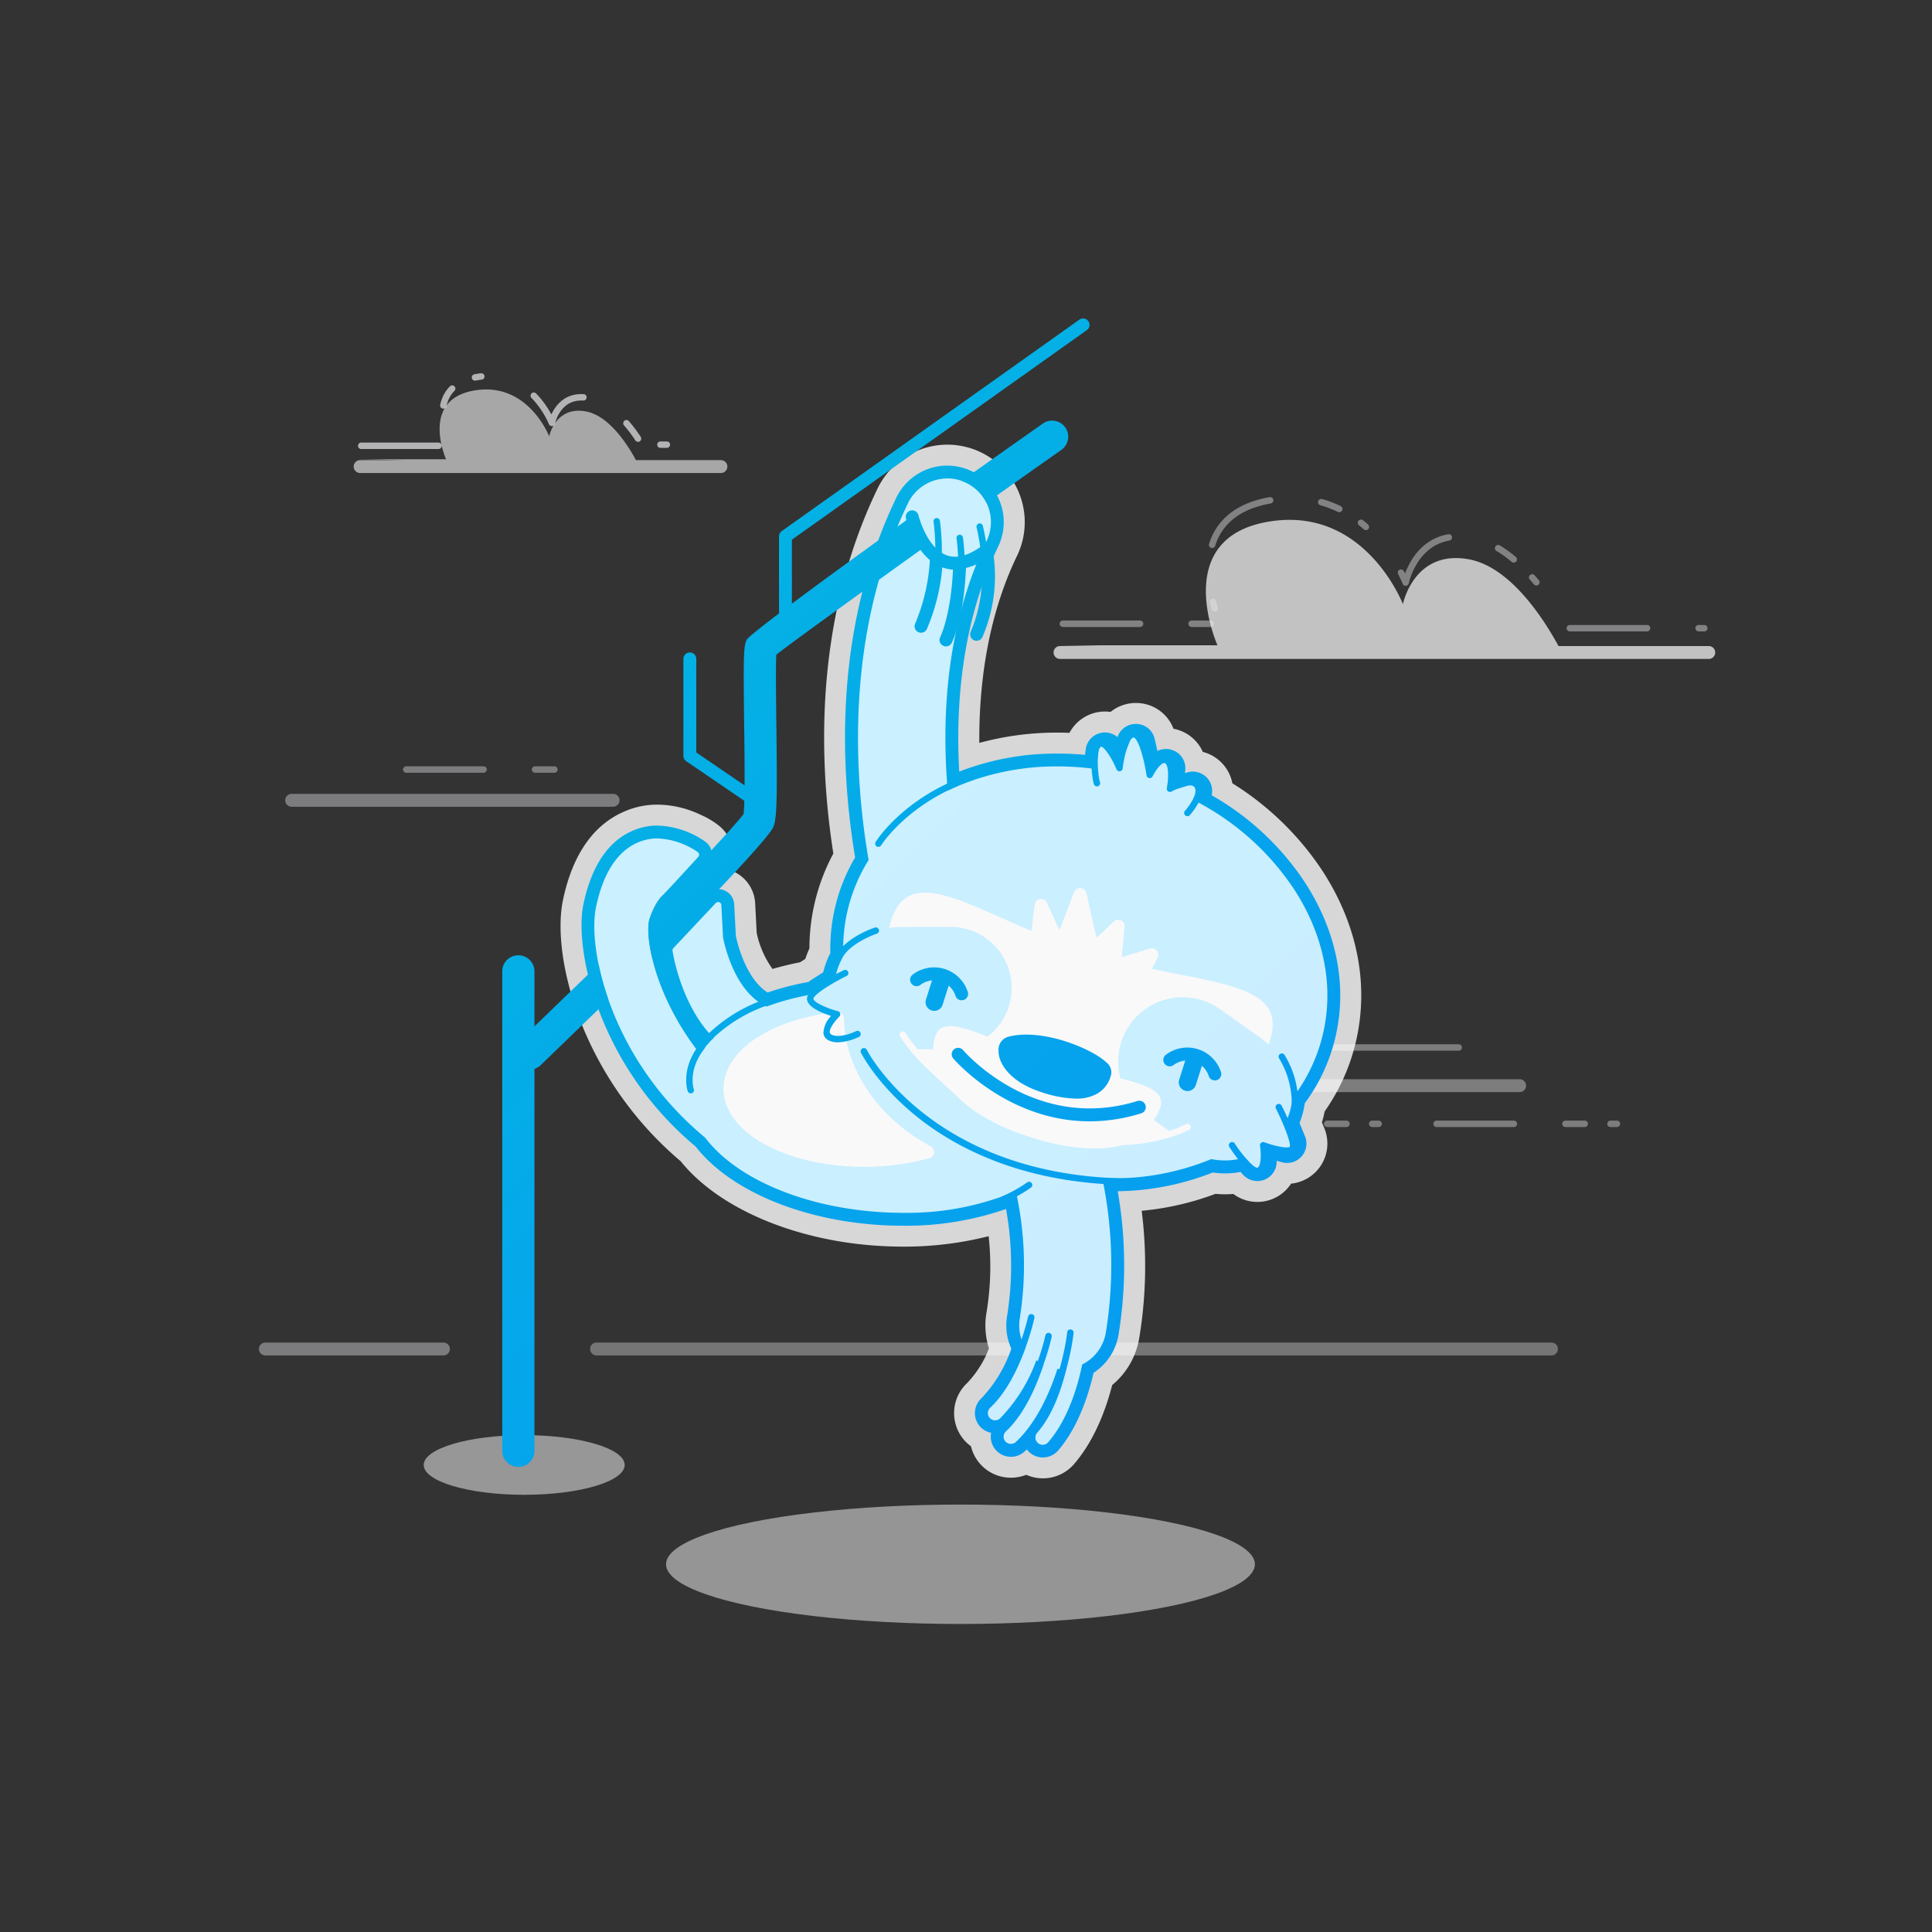 <!-- This Source Code Form is subject to the terms of the Mozilla Public
   - License, v. 2.0. If a copy of the MPL was not distributed with this
   - file, You can obtain one at http://mozilla.org/MPL/2.0/. -->
<svg version="1.1" viewBox="0 0 300 300" xmlns="http://www.w3.org/2000/svg" xmlns:xlink="http://www.w3.org/1999/xlink">
  <rect x="0" y="0" width="300" height="300" fill="#333333" stroke="none"/>
  <defs>
    <linearGradient id="a" x1="-300.02" x2="547.14" y1="-272.74" y2="574.42" gradientUnits="userSpaceOnUse">
      <stop stop-color="#ccfbff" offset="0"/>
      <stop stop-color="#c9e4ff" offset="1"/>
    </linearGradient>
    <linearGradient id="b" x1="-18.672" x2="279.8" y1="23.78" y2="322.26" gradientUnits="userSpaceOnUse">
      <stop stop-color="#00c8d7" offset="0"/>
      <stop stop-color="#0a84ff" offset="1"/>
    </linearGradient>
  </defs>
  <path d="m265.34 100.32h-23.336c-2.043-3.774-7.272-12.2-13.831-13.453-8.612-1.642-10.329 6.943-10.329 6.943s-5.724-14.88-20.206-12.906c-16.237 2.211-8.589 19.3-8.589 19.3h-24.443l5.931 0.115h-5.939a1 1 0 0 0 0 2h100.74a1 1 0 0 0 0-2z" fill="#fff" fill-opacity=".703"/>
  <path d="M111.942 71.45h-13.19c-1.1-2.054-4.033-6.851-7.731-7.556-4.789-.913-5.744 3.861-5.744 3.861s-3.183-8.276-11.236-7.179c-9.03 1.229-4.776 10.735-4.776 10.735H55.671l7.159.139h-6.91a1 1 0 0 0 0 2h56.022a1 1 0 0 0 0-2z" fill="#fff" fill-opacity=".567"/>
  <g fill="#eaeaee">
    <g fill-opacity=".401">
      <path d="m235.97 169.58h-69.687a1 1 0 0 1 0-2h69.687a1 1 0 0 1 0 2z"/>
      <path d="M226.512 163.154h-30.853a.5.5 0 0 1 0-1h30.854a.5.5 0 0 1 0 1z"/>
      <path d="M251.077 175.007h-1a.5.5 0 0 1 0-1h1a.5.5 0 0 1 0 1zm-5 0h-3a.5.5 0 0 1 0-1h3a.5.5 0 0 1 0 1zm-11 0h-12a.5.5 0 0 1 0-1h12a.5.5 0 0 1 0 1zm-21 0h-1a.5.5 0 0 1 0-1h1a.5.5 0 0 1 0 1zm-5 0h-3a.5.5 0 0 1 0-1h3a.5.5 0 0 1 0 1zm-11 0h-12a.5.5 0 0 1 0-1h12a.5.5 0 0 1 0 1zm-21 0h-1a.5.5 0 0 1 0-1h1a.5.5 0 0 1 0 1zm-5 0h-3a.5.5 0 0 1 0-1h3a.5.5 0 0 1 0 1zm-11 0h-12a.5.5 0 0 1 0-1h12a.5.5 0 0 1 0 1z"/>
    </g>
    <path d="m240.91 210.47h-148.28a1 1 0 0 1 0-2h148.28a1 1 0 1 1 0 2z" fill-opacity=".358"/>
  </g>
  <ellipse cx="81.399" cy="227.48" rx="15.603" ry="4.632" fill="#dedede" fill-opacity=".584"/>
  <g fill="#eaeaee" fill-opacity=".4">
    <path d="M68.86 210.47H41.206a1 1 0 0 1 0-2H68.86a1 1 0 0 1 0 2z"/>
    <path d="m95.206 125.27h-49.919a1 1 0 0 1 0-2h49.919a1 1 0 0 1 0 2z"/>
    <path d="M86.084 119.993h-3a.5.5 0 0 1 0-1h3a.5.5 0 0 1 0 1zm-11 0h-12a.5.5 0 0 1 0-1h12a.5.5 0 0 1 0 1z"/>
  </g>
  <path d="m165.03 96.856h24.444s-7.649-17.093 8.589-19.3c14.482-1.972 20.205 12.91 20.205 12.91s1.717-8.585 10.329-6.943c8.492 1.619 14.761 14.022 14.761 14.022h21.285" fill="none" stroke="#eaeaee" stroke-dasharray="12 8 3 4 1 9" stroke-linecap="round" stroke-linejoin="round" stroke-opacity=".434"/>
  <path d="M56.089 69.222h13.593s-4.253-9.505 4.776-10.735c8.053-1.1 11.236 7.179 11.236 7.179s.955-4.774 5.744-3.861c4.722.9 8.209 7.24 8.209 7.24h11.837" fill="none" stroke="#eaeaee" stroke-dasharray="12 8 3 4 1 9" stroke-linecap="round" stroke-linejoin="round" stroke-opacity=".695"/>
  <ellipse cx="149.14" cy="242.9" rx="45.72" ry="9.272" fill="#fefeff" fill-opacity=".48"/>
  <path d="M209.9 164.086c3.013-9.515 1.374-19.8-4.615-28.958a45.642 45.642 0 0 0-13.924-13.5 6.243 6.243 0 0 0-4.588-4.872 6.223 6.223 0 0 0-4.553-3.595 6.212 6.212 0 0 0-5.383-3.988 6.522 6.522 0 0 0-.436-.016 6.252 6.252 0 0 0-3.955 1.389 6.211 6.211 0 0 0-.867-.061 6.242 6.242 0 0 0-5.513 3.311q-.946-.037-1.882-.037a45.681 45.681 0 0 0-12.117 1.6c-.062-8.393 1.088-19.17 5.862-29.058a12.031 12.031 0 0 0-10.82-17.255 12.046 12.046 0 0 0-10.836 6.8c-9.762 20.224-9.2 41.788-6.872 56.692a31.125 31.125 0 0 0-3.714 14.724 15.666 15.666 0 0 0-.636 1.638l-.814.521c-1.485.29-2.917.638-4.281 1.039a14.748 14.748 0 0 1-2.456-5.59l-.239-4.606a5.728 5.728 0 0 0-3.769-5.1q-.092-.035-.188-.067a5.749 5.749 0 0 0-1.627-6.85 12.379 12.379 0 0 0-2.9-1.732 15.685 15.685 0 0 0-6.68-1.57 12.767 12.767 0 0 0-4.5.8c-5.209 1.954-8.633 6.666-10.178 14.005-1.818 8.637 2.748 27.443 18.278 40.566 5.772 7.177 17.305 12.187 30.22 13.106 1.437.1 2.885.154 4.307.154a53.486 53.486 0 0 0 13.294-1.619 43.673 43.673 0 0 1-.329 11.819 11.877 11.877 0 0 0 .371 5.606 15.988 15.988 0 0 1-3.391 5.385 6.39 6.39 0 0 0-.307 9.009 6.459 6.459 0 0 0 .909.8 6.359 6.359 0 0 0 6.21 4.88 6.416 6.416 0 0 0 2.374-.452 6.376 6.376 0 0 0 7.382-1.615c3.211-3.7 4.993-8.546 5.964-12.321a12.025 12.025 0 0 0 4.18-7.179 68.453 68.453 0 0 0 .4-19.879 43.989 43.989 0 0 0 11.457-2.63c.49.046.981.068 1.469.068q.652 0 1.3-.054a6.244 6.244 0 0 0 8.974-1.6 6.251 6.251 0 0 0 5.171-8.579l-.383-.937a15.7 15.7 0 0 0 .415-1.681 31.279 31.279 0 0 0 4.216-8.511z" fill="#fff" fill-opacity=".802"/>
  <g fill="url(#a)">
    <path d="m201.45 136.98a45.33 45.33 0 0 0-52.633-16.478c-8.95 3.593-15.307 10.133-17.9 18.415-5.317 16.983 7.121 36.049 27.725 42.5a46.43 46.43 0 0 0 13.856 2.148c15.476 0 29.041-8.1 33.157-21.25 2.591-8.282 1.098-17.28-4.205-25.335z"/>
    <path d="m161.54 205.62a2.514 2.514 0 0 0-0.771-0.121 2.524 2.524 0 0 0-2.41 1.758 47.907 47.907 0 0 1-2.917 7.05 9.367 9.367 0 0 1-2.409 3.035 2.53 2.53 0 0 0 2.66 4.3 13.056 13.056 0 0 0 4.165-4.868 52.016 52.016 0 0 0 3.318-7.97 2.535 2.535 0 0 0-1.636-3.184z"/>
    <path d="m164.2 209.06a2.528 2.528 0 0 0-3.182 1.638 48.521 48.521 0 0 1-2.917 7.05 9.375 9.375 0 0 1-2.412 3.035 2.53 2.53 0 0 0 2.662 4.3 13.063 13.063 0 0 0 4.165-4.866 52.056 52.056 0 0 0 3.319-7.971 2.535 2.535 0 0 0-1.635-3.186z"/>
    <path d="M169.179 209.558a2.513 2.513 0 0 0-1.611-1.075 2.542 2.542 0 0 0-.489-.048 2.537 2.537 0 0 0-2.484 2.037 47.923 47.923 0 0 1-2.094 7.336 9.379 9.379 0 0 1-2.048 3.291 2.529 2.529 0 0 0 3.133 3.971 13.016 13.016 0 0 0 3.584-5.312 51.568 51.568 0 0 0 2.389-8.3 2.513 2.513 0 0 0-.38-1.9z"/>
    <path d="m190.9 181.29a10.39 10.39 0 0 1-6.11-1.989l-6.7-4.847a10.947 10.947 0 0 1-2.518-15.06 10.448 10.448 0 0 1 14.756-2.57l6.7 4.847a10.947 10.947 0 0 1 2.518 15.06 10.507 10.507 0 0 1-8.646 4.559z"/>
    <path d="M185.675 122.091a1 1 0 0 0-1.058-.317l-3.187.962.318-3.422a1 1 0 0 0-1.683-.819l-1.856 1.754-1.17-5.146a1 1 0 0 0-1.909-.137l-1.625 4.225-1.34-2.95a1 1 0 0 0-1.9.29c-.216 1.727-.876 7.053-.985 8.508l-.848 1.462a1 1 0 0 0 .58 1.46l11.626 3.462a1 1 0 0 0 1.174-.5l3.984-7.732a1 1 0 0 0-.121-1.1z"/>
    <path d="M135.176 158.7l-2.414-6.577a1.5 1.5 0 0 0-2.216-.745l-4.127 2.642a1.5 1.5 0 0 0 .3 2.673l2.768 1-1.276 1.617a1.5 1.5 0 0 0 1.178 2.429 1.455 1.455 0 0 0 .341-.039l4.381-1.025a1.5 1.5 0 0 0 1.068-1.978z"/>
    <path d="M200.937 176.924l-1.854-4.537a1.491 1.491 0 0 0-.96-.868 1.511 1.511 0 0 0-1.282.2l-5.761 3.989a1.5 1.5 0 0 0-.267 2.231l2.995 3.361a1.5 1.5 0 0 0 1.12.5 1.5 1.5 0 0 0 1.5-1.583l-.113-2.056 2.84.771a1.5 1.5 0 0 0 1.785-2.014z"/>
    <path d="M159.611 159.487c-5.6-3.72-13.21-6.09-21.425-6.675a54.688 54.688 0 0 0-3.871-.138c-15.618 0-27.884 6.871-28.532 15.982-.351 4.933 2.636 9.762 8.411 13.6 5.6 3.72 13.21 6.09 21.425 6.675 1.291.092 2.594.138 3.873.138 15.617 0 27.883-6.871 28.532-15.982.349-4.936-2.638-9.765-8.413-13.6z"/>
    <path d="M124.666 177.47a4.742 4.742 0 0 0-2.313-2.828c-18.9-10.14-22.139-28.077-21.316-31.987.505-2.4 1.184-2.936 1.32-3.021a.589.589 0 0 0 .175-.055 1.012 1.012 0 0 0 .424-.317c.641-.579 2-2.067 5.575-5.963a1.009 1.009 0 0 0-.136-1.488 12.481 12.481 0 0 0-6.611-2.174 8.2 8.2 0 0 0-2.887.51c-3.59 1.346-6.013 4.893-7.2 10.542-1.374 6.526 2.394 29.625 26.144 42.367a4.774 4.774 0 0 0 6.827-5.585z"/>
    <path d="M155.655 145.652a7.9 7.9 0 0 0-6.32-3.121 7.941 7.941 0 0 0-4.518 1.4 7.444 7.444 0 0 0-3.174 4.94 7.292 7.292 0 0 0 1.363 5.588c.189.255 18.886 25.834 14.472 50.251a7.288 7.288 0 0 0 1.232 5.528 7.762 7.762 0 0 0 5.12 3.188 8.12 8.12 0 0 0 1.335.111 7.706 7.706 0 0 0 7.671-6.235c5.564-30.792-16.25-60.402-17.181-61.65z"/>
    <path d="M122.878 156.521q-.132 0-.265.007c-.21.014-.4.021-.589.021-7.346 0-9.405-10.133-9.584-11.093l-.261-4.963a1.009 1.009 0 0 0-1.74-.642l-6.672 7.018a1.009 1.009 0 0 0-.264.863c1.427 8.49 7.125 18.4 18.49 18.4.4 0 .809-.013 1.22-.039a4.8 4.8 0 0 0 3.327-1.629 4.744 4.744 0 0 0 1.183-3.461 4.837 4.837 0 0 0-4.845-4.482z"/>
    <path d="M154.67 78.331a7.593 7.593 0 0 0-4.039-4.394 7.972 7.972 0 0 0-10.422 3.537c-15.809 31.64-3.755 67.22-3.234 68.719a7.8 7.8 0 0 0 7.418 5.159 8.1 8.1 0 0 0 2.466-.387 7.688 7.688 0 0 0 4.584-3.892 7.291 7.291 0 0 0 .372-5.691c-.106-.308-10.519-31.3 2.489-57.333a7.288 7.288 0 0 0 .366-5.718z"/>
  </g>
  <g fill="#f9f9fa">
    <path d="M144.51 178c-8.129-4.344-13.41-12.143-13.455-19.869a1 1 0 0 0-1.107-.988c-10.364 1.124-17.6 6.019-17.6 11.905 0 6.8 9.618 12.135 21.9 12.135a37.451 37.451 0 0 0 10.069-1.34 1 1 0 0 0 .2-1.844z"/>
    <path d="M178.859 150.443l.9-1.739a1 1 0 0 0-1.178-1.415l-4.394 1.327.438-4.705a1 1 0 0 0-1.683-.82l-2.677 2.529-1.578-6.942a1 1 0 0 0-.9-.776 1.011 1.011 0 0 0-1 .639l-2.274 5.915-1.949-4.292a1 1 0 0 0-1.9.29 964.54 964.54 0 0 0-.505 4.108c-11.4-4.874-19.225-9.7-21.771-1.659-.125.395-.235.8-.337 1.215a9.531 9.531 0 0 1 1.743-.172l7.761-.024h.03a9.492 9.492 0 0 1 5.762 17.04c-4.371-1.722-7.326-2.554-8.124-.037a6.264 6.264 0 0 0-.276 2l-2.441.008a24.511 24.511 0 0 1-1.91-2.542.5.5 0 0 0-.851.525 28.4 28.4 0 0 0 5.095 5.823q.628.63 1.318 1.241c.624.607 1.3 1.221 2.028 1.827 2.317 2.521 6.1 4.97 11.886 6.8 6.258 1.982 10.941 2.077 14.3 1.2a27.867 27.867 0 0 0 7.433-1.248 13.317 13.317 0 0 0 2.518-.96c.122-.06.209-.1.264-.124a.5.5 0 0 0-.316-.948 3.916 3.916 0 0 0-.386.173 12.409 12.409 0 0 1-2.354.9l-2.384-1.689a6.64 6.64 0 0 0 1.011-1.926c.769-2.428-1.889-3.463-6.173-4.527a10 10 0 0 1 15.415-10.781l6.333 4.487a10.027 10.027 0 0 1 1.221 1.035c.079-.224.168-.448.239-.671 2.515-7.943-6.418-8.584-18.334-11.085z"/>
  </g>
  <g fill="url(#b)">
    <path d="M147.105 74.29a6.777 6.777 0 0 1 6.093 9.723c-6.372 13.2-7 27.638-6.034 38.767a35.29 35.29 0 0 1 2.353-1.046 39.658 39.658 0 0 1 14.664-2.727 44.406 44.406 0 0 1 6.055.419c.142-1.165.272-2.213.347-2.817a1 1 0 0 1 1.9-.29l1.34 2.95 1.625-4.225a1 1 0 0 1 .94-.641h.065a1 1 0 0 1 .9.776l1.17 5.146 1.856-1.754a1 1 0 0 1 1.683.819l-.295 3.169c.113.047.223.1.335.144l2.828-.854a.991.991 0 0 1 .288-.043 1 1 0 0 1 .89 1.458l-.553 1.073A40.9 40.9 0 0 1 200.89 138c5.11 7.816 6.531 16.517 4 24.5a26.118 26.118 0 0 1-4.221 8.054 10.53 10.53 0 0 1-1.05 3.772l1.17 2.864a1 1 0 0 1-.926 1.379.966.966 0 0 1-.261-.036l-2.713-.736c-.244.2-.495.394-.755.571l.108 1.959a1 1 0 0 1-1.745.72l-1.178-1.322a10.589 10.589 0 0 1-5.228.258 39.5 39.5 0 0 1-15.265 2.981q-.832 0-1.668-.033a65.709 65.709 0 0 1 .545 24.057 6.753 6.753 0 0 1-3.656 4.88c-.621 3.04-2.1 8.412-5.255 12.047a1.128 1.128 0 1 1-1.7-1.479c2.39-2.752 3.742-6.752 4.482-9.855a6.238 6.238 0 0 1-.544.024 6.756 6.756 0 0 1-.834-.053c-.958 3.015-2.981 8.111-6.453 11.36a1.116 1.116 0 0 1-.766.291 1.135 1.135 0 0 1-.83-.346 1.128 1.128 0 0 1 .055-1.592c3.065-2.867 4.928-7.565 5.827-10.372a6.769 6.769 0 0 1-1.105-.681 25.01 25.01 0 0 1-5.63 9.032 1.128 1.128 0 0 1-1.542-1.647c2.683-2.509 4.445-6.409 5.471-9.322a6.73 6.73 0 0 1-.864-4.6 52.712 52.712 0 0 0-.623-19.714 43.539 43.539 0 0 1-17.515 3.365c-1.3 0-2.611-.047-3.934-.14-11.783-.838-22.043-5.258-26.8-11.541-14.73-12.177-18.3-29.328-16.935-35.812 1.151-5.468 3.467-8.889 6.883-10.17a7.522 7.522 0 0 1 2.655-.471 11.751 11.751 0 0 1 6.272 2.129.5.5 0 0 1 .067.737c-4.039 4.409-5.322 5.786-5.815 6.224a.486.486 0 0 1-.047.058 10.287 10.287 0 0 0-1.689 3.318c-.794 2.193.414 11.566 7.831 21.016a14.5 14.5 0 0 1 2.117-2.5c-3.636-3.525-5.712-9.427-6.395-13.521a.5.5 0 0 1 .129-.424l6.588-7.006a.5.5 0 0 1 .364-.159.485.485 0 0 1 .172.032.5.5 0 0 1 .327.443l.26 5c.054.286 1.512 8.332 6.76 10.759a40.21 40.21 0 0 1 7.643-1.982.993.993 0 0 1 .382-.47l2.582-1.653a10.523 10.523 0 0 1 1.317-3.71 25.958 25.958 0 0 1 3.924-14.945c-2.288-13.3-3.642-35.193 6.117-55.411a6.8 6.8 0 0 1 6.107-3.833m0-2a8.8 8.8 0 0 0-7.909 4.964c-9.6 19.9-8.838 41.235-6.411 55.882a27.923 27.923 0 0 0-3.845 14.857 12.418 12.418 0 0 0-1.1 2.974l-1.862 1.192a2.936 2.936 0 0 0-.409.315 42.5 42.5 0 0 0-6.374 1.636c-3.467-2.2-4.749-7.91-4.933-8.818l-.252-4.861a2.491 2.491 0 0 0-1.638-2.218 2.44 2.44 0 0 0-.859-.153 2.509 2.509 0 0 0-1.821.789l-6.588 7.005a2.475 2.475 0 0 0-.273.348 8.137 8.137 0 0 1-.072-2.866 9.7 9.7 0 0 1 1.295-2.661l.011-.012c.6-.561 1.842-1.893 5.839-6.256a2.5 2.5 0 0 0-.347-3.691 13.627 13.627 0 0 0-7.468-2.525 9.532 9.532 0 0 0-3.357.6c-4.1 1.537-6.837 5.451-8.138 11.631-1.445 6.865 2.2 24.905 17.441 37.62 5.151 6.627 15.889 11.271 28.107 12.14a55.8 55.8 0 0 0 4.076.145 47.332 47.332 0 0 0 16-2.6 49.245 49.245 0 0 1 .167 16.607 8.721 8.721 0 0 0 .655 5.085 21.128 21.128 0 0 1-4.657 7.723 3.112 3.112 0 0 0 1.519 5.338 3.166 3.166 0 0 0-.058.511 3.137 3.137 0 0 0 5.264 2.385q.167-.157.331-.318a3.13 3.13 0 0 0 4.854.185c3.18-3.667 4.781-8.834 5.522-12.08a8.779 8.779 0 0 0 3.859-5.826 66.713 66.713 0 0 0-.114-22.372 41.259 41.259 0 0 0 14.755-2.906 12.588 12.588 0 0 0 4.315-.094l.373.419a3 3 0 0 0 5.236-2.142l.839.228a2.93 2.93 0 0 0 .785.106 3 3 0 0 0 2.778-4.134l-.849-2.077a12.43 12.43 0 0 0 .805-3.043 28.07 28.07 0 0 0 4.2-8.213c2.712-8.567 1.208-17.871-4.237-26.2a42.593 42.593 0 0 0-14.413-13.424 3 3 0 0 0-3.8-3.544l-.337.1.043-.463a3 3 0 0 0-4.324-2.965l-.426-1.875a2.984 2.984 0 0 0-2.709-2.327 3.298 3.298 0 0 0-.208-.007 2.986 2.986 0 0 0-2.809 1.921l-.052.135a3 3 0 0 0-4.934 1.9l-.106.851a45.995 45.995 0 0 0-4.312-.2 41.52 41.52 0 0 0-15.224 2.8c-.551-9.739.237-22.9 6.043-34.923a8.781 8.781 0 0 0-7.894-12.592z"/>
    <path d="M201.082 171.875h-.028a.5.5 0 0 1-.472-.526 13.519 13.519 0 0 0-1.958-7 .5.5 0 1 1 .841-.541 14.3 14.3 0 0 1 2.116 7.6.5.5 0 0 1-.499.467z"/>
    <path d="M130.643 148.528a.5.5 0 0 1-.406-.791c1.734-2.425 5.456-3.655 5.613-3.706a.5.5 0 0 1 .309.951c-.036.012-3.568 1.182-5.109 3.337a.5.5 0 0 1-.407.209z"/>
    <path d="M184.377 126.738a.5.5 0 0 1-.372-.834c.572-.639 2.077-2.676 1.5-3.632-.484-.8-2.621.081-3.58.636a.5.5 0 0 1-.742-.528c.257-1.324.354-3.466-.258-3.857a.264.264 0 0 0-.235-.03c-.555.153-1.336 1.295-1.714 2.058a.5.5 0 0 1-.942-.151c-.392-2.705-1.323-5.791-2.031-5.892-.021 0-.076-.012-.177.065-.738.565-1.315 3.218-1.5 4.757a.5.5 0 0 1-.431.435.515.515 0 0 1-.529-.309c-.7-1.729-1.931-3.588-2.5-3.544-.009 0-.046.028-.093.107-.611 1.019-.2 4.857.018 5.394a.512.512 0 0 1-.252.655.486.486 0 0 1-.647-.219c-.278-.557-.808-4.824-.012-6.282a1.129 1.129 0 0 1 .879-.649c1.124-.127 2.166 1.38 2.848 2.674.28-1.367.793-3.18 1.62-3.812a1.223 1.223 0 0 1 .927-.262c1.425.2 2.259 3.345 2.654 5.4a3.488 3.488 0 0 1 1.625-1.392 1.247 1.247 0 0 1 1.042.152c1.032.661.993 2.647.849 3.909 1.2-.539 3.233-1.185 4.047.167 1.06 1.757-1.336 4.508-1.613 4.815a.5.5 0 0 1-.381.169z"/>
    <path d="M130.109 161.852a3.206 3.206 0 0 1-1.385-.28 1.435 1.435 0 0 1-.863-1.084 3.969 3.969 0 0 1 1.2-2.733c-1.424-.448-3.732-1.375-3.751-2.663-.022-1.481 3.985-3.6 5.71-4.441a.5.5 0 1 1 .438.9c-2.727 1.332-5.133 2.98-5.148 3.528.008.539 2.012 1.47 3.8 1.94a.5.5 0 0 1 .221.842c-.674.656-1.578 1.856-1.477 2.468.016.1.066.228.308.343 1.108.53 3.093-.221 3.765-.554a.5.5 0 0 1 .447.895 8.44 8.44 0 0 1-3.265.839z"/>
    <path d="M195.266 182.317c-1.464 0-3.507-2.879-4.366-4.2a.5.5 0 1 1 .838-.545c1.5 2.3 3.13 3.9 3.528 3.745.514-.2.617-1.951.387-3.4a.5.5 0 0 1 .667-.547c1.947.723 3.724.963 3.957.693.2-.487-.784-3.2-2.154-5.923a.5.5 0 0 1 .894-.449c.845 1.678 2.744 5.7 2.142 6.842-.57 1.077-2.9.534-4.423.04.1 1.208.075 3.222-1.111 3.679a1 1 0 0 1-.359.065z"/>
    <path d="M153.084 218.985a.5.5 0 0 1-.342-.865c4.939-4.621 6.88-13.587 6.9-13.677a.5.5 0 1 1 .979.207c-.081.38-2.027 9.366-7.194 14.2a.5.5 0 0 1-.343.135z"/>
    <path d="M155.771 221.9a.5.5 0 0 1-.342-.865c4.935-4.616 6.88-13.588 6.9-13.678a.5.5 0 0 1 .979.207c-.081.38-2.027 9.367-7.194 14.2a.5.5 0 0 1-.343.136z"/>
    <path d="M160.647 222.024a.5.5 0 0 1-.377-.828c4.433-5.107 5.434-14.227 5.443-14.317a.487.487 0 0 1 .549-.445.5.5 0 0 1 .445.549c-.04.387-1.044 9.526-5.683 14.87a.5.5 0 0 1-.377.171z"/>
    <path d="M110.254 161.469a.5.5 0 0 1-.369-.837 23.915 23.915 0 0 1 9.942-5.786.5.5 0 1 1 .3.953 23.391 23.391 0 0 0-9.507 5.508.5.5 0 0 1-.366.162z"/>
    <path d="M107.264 169.781a.5.5 0 0 1-.472-.335c-.049-.139-1.155-3.438 1.8-7.218a.5.5 0 0 1 .787.617c-2.624 3.353-1.657 6.241-1.647 6.271a.5.5 0 0 1-.307.637.489.489 0 0 1-.161.028z"/>
    <path d="M155.876 186.7a.5.5 0 0 1-.2-.96 22.264 22.264 0 0 0 3.824-2.14.5.5 0 1 1 .588.809 22.934 22.934 0 0 1-4.018 2.251.5.5 0 0 1-.194.04z"/>
    <path d="M143.722 96.658a.494.494 0 0 1-.223-.053.5.5 0 0 1-.224-.671c2.965-5.928 1.7-14.842 1.683-14.931a.5.5 0 0 1 .989-.146c.056.378 1.329 9.313-1.778 15.524a.5.5 0 0 1-.447.277z"/>
    <path d="M147.293 99.246a.494.494 0 0 1-.223-.053.5.5 0 0 1-.224-.671c2.965-5.928 1.7-14.841 1.684-14.93a.5.5 0 0 1 .989-.146c.056.378 1.329 9.312-1.778 15.523a.5.5 0 0 1-.448.277z"/>
    <path d="M151.985 97.6a.487.487 0 0 1-.176-.032.5.5 0 0 1-.292-.644c2.334-6.2.148-14.938.126-15.025a.5.5 0 1 1 .969-.248c.095.369 2.287 9.124-.159 15.625a.5.5 0 0 1-.468.324z"/>
    <path d="M188.641 167.773a1 1 0 0 1-.962-.729 3.532 3.532 0 0 0-2.26-2.218 3.574 3.574 0 0 0-3.12.508 1 1 0 1 1-1.271-1.543 5.5 5.5 0 0 1 8.578 2.717 1 1 0 0 1-.965 1.265z"/>
    <path d="M149.323 155.323a1 1 0 0 1-.962-.729 3.532 3.532 0 0 0-2.26-2.218 3.575 3.575 0 0 0-3.12.508 1 1 0 1 1-1.271-1.543 5.5 5.5 0 0 1 8.578 2.717 1 1 0 0 1-.965 1.265z"/>
    <path d="M169.2 174.119c-12.839 0-21.089-9.653-21.187-9.771a1 1 0 0 1 1.534-1.284c.108.13 11.038 12.862 27.056 7.905a1 1 0 1 1 .592 1.91 26.9 26.9 0 0 1-7.995 1.24z"/>
    <path d="M148.308 88.455a5.777 5.777 0 0 1-1.881-.312c-4.221-1.443-5.695-7.407-5.756-7.66a1 1 0 0 1 1.945-.468c.013.052 1.282 5.153 4.462 6.237 1.662.566 3.658-.077 5.939-1.908a1 1 0 0 1 1.252 1.561 9.8 9.8 0 0 1-5.961 2.55z"/>
    <path d="M143.018 98.25a.987.987 0 0 1-.416-.092 1 1 0 0 1-.493-1.325 29.886 29.886 0 0 0 2.285-9.877 1.016 1.016 0 0 1 1.044-.956 1 1 0 0 1 .955 1.043 31.384 31.384 0 0 1-2.465 10.624 1 1 0 0 1-.91.583z"/>
    <path d="M146.893 100.375a1 1 0 0 1-.893-1.457c.031-.062 1.778-3.614 2.015-11.323a.987.987 0 0 1 1.03-.97 1 1 0 0 1 .969 1.03c-.254 8.258-2.155 12.022-2.236 12.179a1 1 0 0 1-.885.541z"/>
    <path d="M151.643 99.5a1 1 0 0 1-.889-1.455 22.246 22.246 0 0 0 1.522-11.677 1 1 0 0 1 1.986-.236 23.772 23.772 0 0 1-1.729 12.824 1 1 0 0 1-.89.544z"/>
    <path d="M175.977 184c-16.543 0-27.147-5.563-33.13-10.23-6.5-5.074-9.045-10.086-9.15-10.3a.5.5 0 0 1 .9-.446c.1.2 10.341 19.974 41.386 19.974a.5.5 0 0 1 0 1z"/>
    <path d="M136.393 131.5a.5.5 0 0 1-.424-.764c.178-.285 4.463-7.025 14.763-10.543a.5.5 0 0 1 .323.947c-9.966 3.4-14.2 10.057-14.237 10.123a.5.5 0 0 1-.425.237z"/>
    <path d="M146.4 151.423a1.358 1.358 0 0 1 .884 1.7l-.918 2.9a1.358 1.358 0 0 1-1.7.884 1.358 1.358 0 0 1-.884-1.7l.918-2.9a1.351 1.351 0 0 1 1.7-.884z"/>
    <path d="M185.721 163.873a1.358 1.358 0 0 1 .884 1.7l-.918 2.9a1.358 1.358 0 0 1-1.7.884 1.358 1.358 0 0 1-.884-1.7l.918-2.9a1.355 1.355 0 0 1 1.7-.884z"/>
    <path d="M171.819 164.988c-2.257-2.156-9.975-5.389-15.3-3.991a2.079 2.079 0 0 0-1.469 2.1c-.055 2.165 2 5.019 6.72 6.512a18.025 18.025 0 0 0 5.313.982 6.476 6.476 0 0 0 3.311-.779 4.566 4.566 0 0 0 2.166-3.1 1.965 1.965 0 0 0-.741-1.724z"/>
    <path d="M121.965 96.833a1 1 0 0 1-1-1v-12.55a1 1 0 0 1 .421-.815L167.6 49.634a1 1 0 0 1 1.158 1.631L122.965 83.8v12.033a1 1 0 0 1-1 1z"/>
    <path d="M116.318 124.646a1 1 0 0 1-.562-.174l-9.2-6.273a1 1 0 0 1-.437-.826v-15.058a1 1 0 1 1 2 0v14.529l8.765 5.976a1 1 0 0 1-.564 1.826z"/>
    <path d="m80.489 227.78a2.5 2.5 0 0 1-2.5-2.5v-74.444a2.5 2.5 0 0 1 5 0v74.444a2.5 2.5 0 0 1-2.5 2.5z"/>
    <path d="M80.492 161.79a2.5 2.5 0 0 0 3.477 3.594l10.508-10.168a42.319 42.319 0 0 1-1.528-5.479zm29.467-25.034a2.5 2.5 0 0 0-3.535-.059l-5.171 5c-.121.289-.245.6-.374.954-.332.917-.3 3.1.371 6.007l8.65-8.37a2.5 2.5 0 0 0 .059-3.532z"/>
    <path d="M141.381 80.325c-18.7 13.4-25.152 18.462-25.416 18.99-.478.955-.552 2.013-.412 13.112.062 4.906.154 12.212-.093 13.978-1.161 1.589-7.3 8.162-12.858 13.906a2.5 2.5 0 1 0 3.593 3.477c4.786-4.944 12.946-13.5 13.824-15.258.605-1.211.69-3.779.534-16.166-.051-4.016-.112-8.893-.007-10.7 1.871-1.531 15.38-11.247 23.162-16.83.027-.094.058-.2.089-.3-.3-.4-.621-.848-.964-1.366a17.248 17.248 0 0 1-1.452-2.843zm24.034-13.956a2.5 2.5 0 0 0-3.483-.6c-4.667 3.287-8.85 6.24-12.611 8.9a6.883 6.883 0 0 1 .722.3 6.719 6.719 0 0 1 3.129 3.111c4.122-2.923 8.12-5.747 11.639-8.226a2.5 2.5 0 0 0 .605-3.485z"/>
  </g>
</svg>
